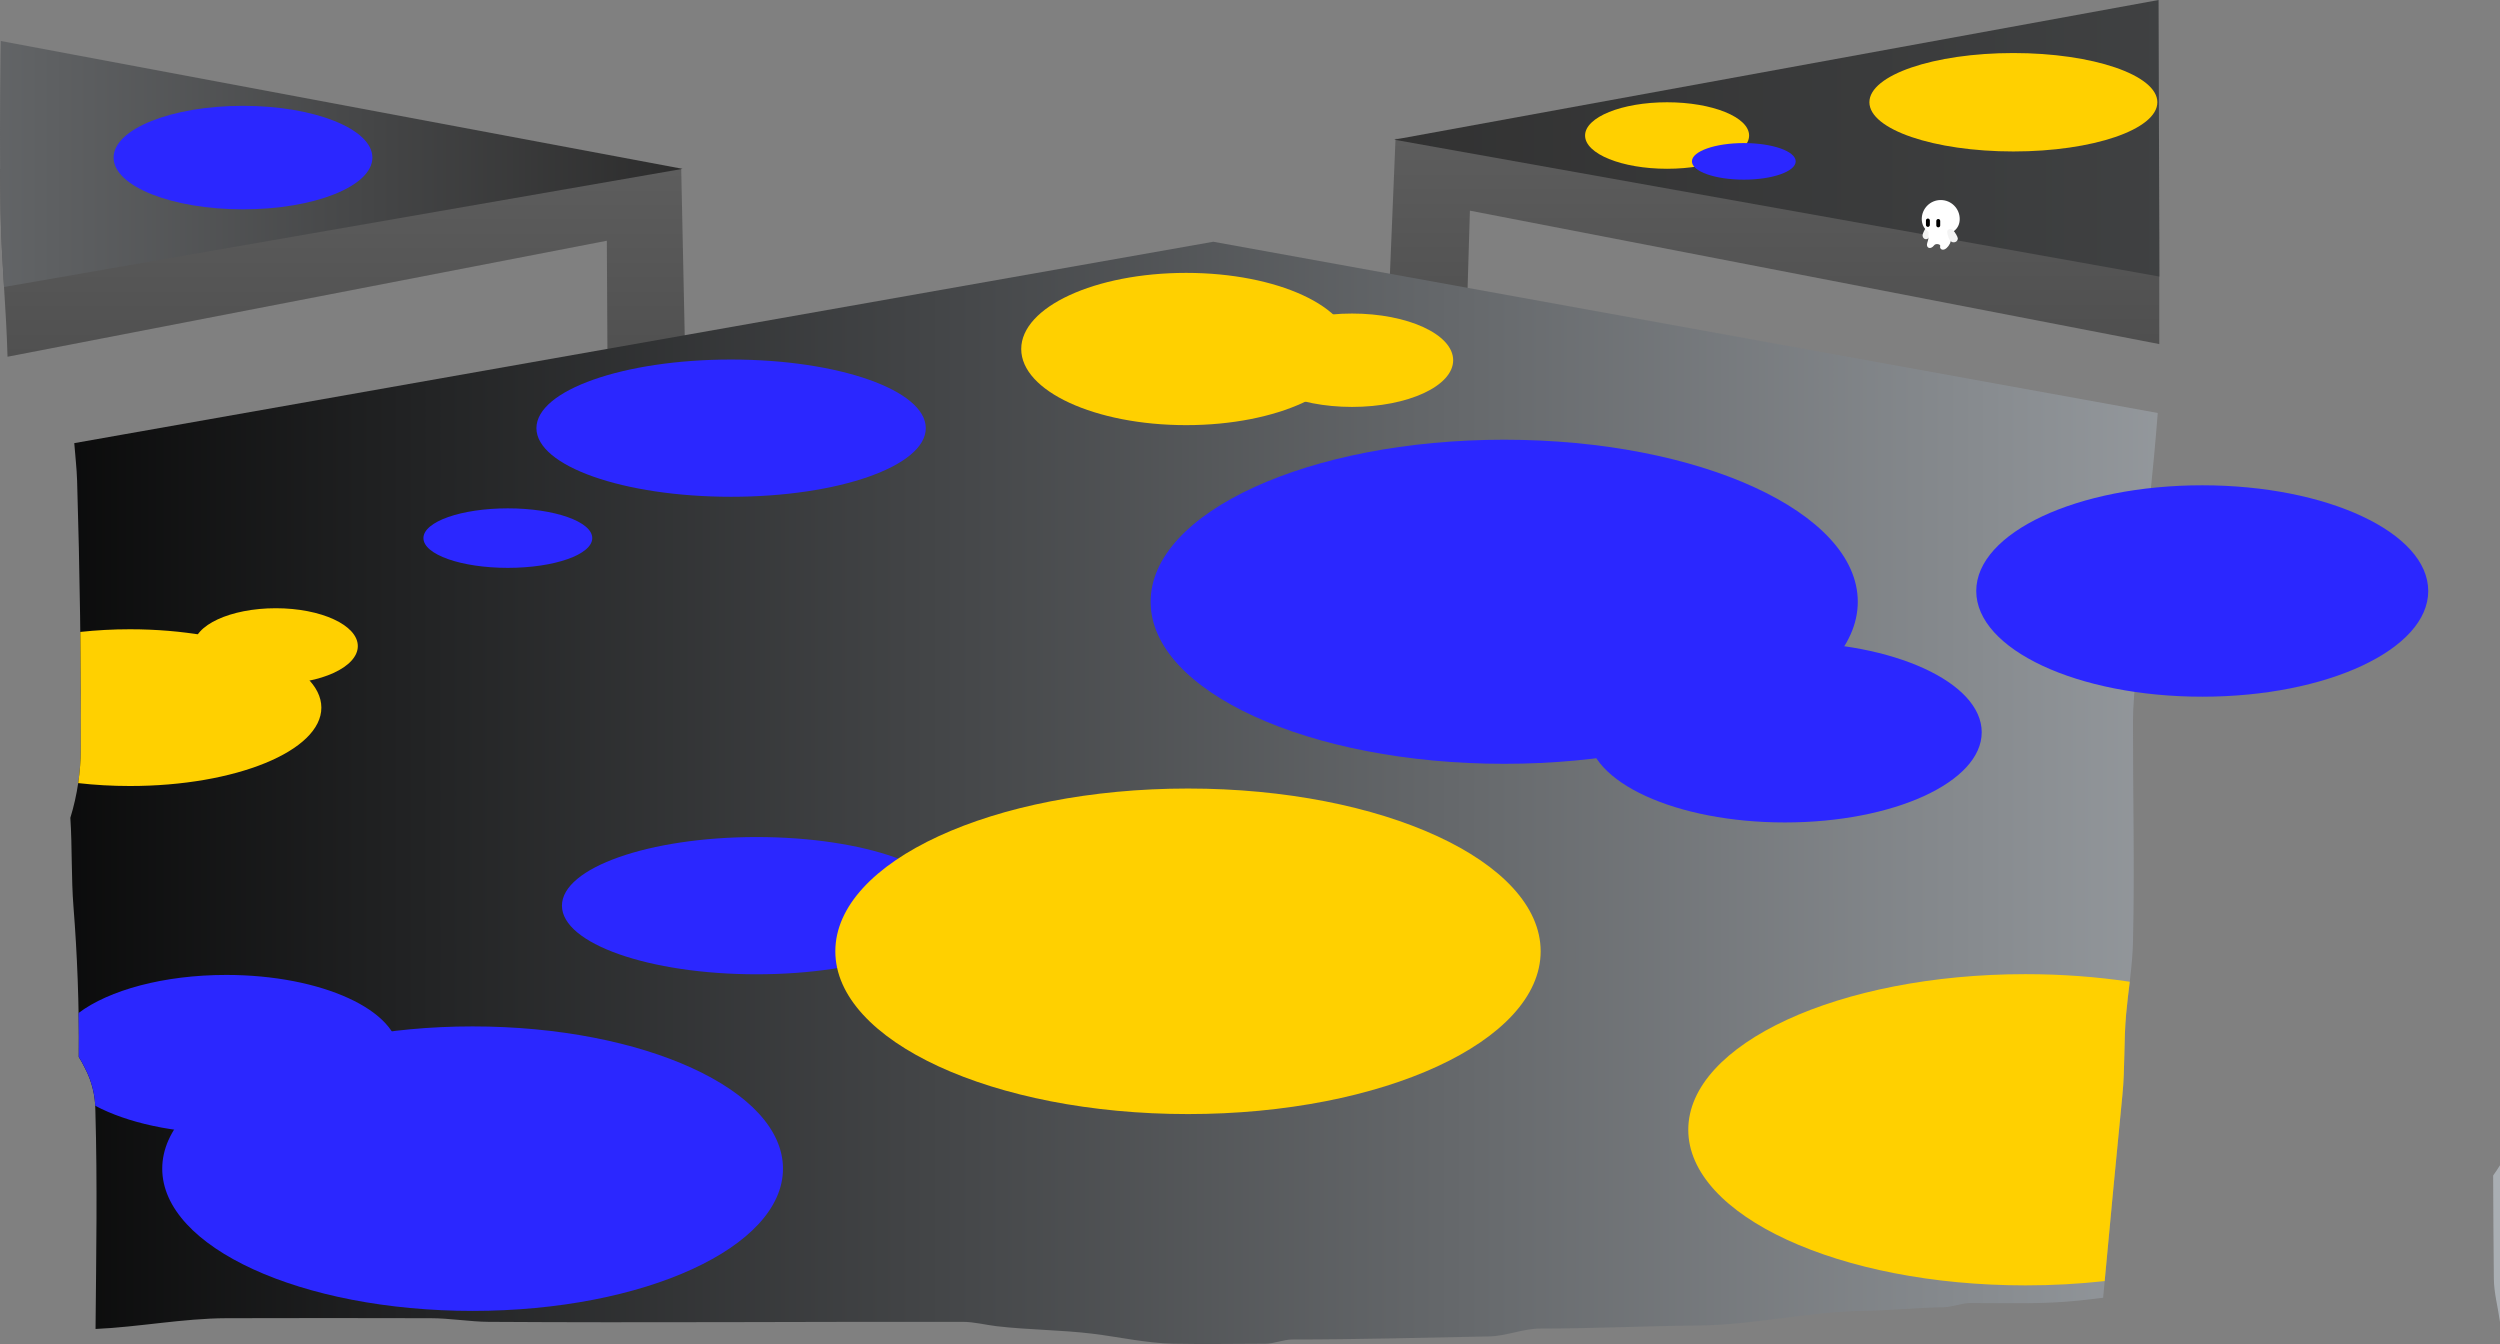 <svg version="1.1" xmlns="http://www.w3.org/2000/svg" xmlns:xlink="http://www.w3.org/1999/xlink" width="685.848" height="368.714" viewBox="0,0,685.848,368.714"><rect x="0" y="0" width="685.848" height="368.714" fill="#808080" stroke="none"/><defs><linearGradient x1="-52.745" y1="86.963" x2="-52.745" y2="221.662" gradientUnits="userSpaceOnUse" id="color-1"><stop offset="0" stop-color="#5d5d5d"/><stop offset="1" stop-color="#3b3b3b"/></linearGradient><linearGradient x1="-287.666" y1="83.463" x2="144.334" y2="83.463" gradientUnits="userSpaceOnUse" id="color-2"><stop offset="0" stop-color="#a9aeb3"/><stop offset="1" stop-color="#2c2c2c"/></linearGradient><linearGradient x1="536.629" y1="78.713" x2="536.629" y2="213.412" gradientUnits="userSpaceOnUse" id="color-3"><stop offset="0" stop-color="#5d5d5d"/><stop offset="1" stop-color="#3b3b3b"/></linearGradient><linearGradient x1="764.551" y1="106.463" x2="328.551" y2="106.463" gradientUnits="userSpaceOnUse" id="color-4"><stop offset="0" stop-color="#4d5052"/><stop offset="1" stop-color="#313131"/></linearGradient><linearGradient x1="-1725.57" y1="-990.25" x2="-1725.57" y2="-981.19" gradientUnits="userSpaceOnUse" id="color-5"><stop offset="0" stop-color="#000000" stop-opacity="0"/><stop offset="1" stop-color="#000000" stop-opacity="0"/></linearGradient><linearGradient x1="-72.076" y1="299.963" x2="642.924" y2="299.963" gradientUnits="userSpaceOnUse" id="color-6"><stop offset="0" stop-color="#000000"/><stop offset="1" stop-color="#a9aeb3"/></linearGradient><linearGradient x1="-72.076" y1="299.963" x2="642.924" y2="299.963" gradientUnits="userSpaceOnUse" id="color-7"><stop offset="0" stop-color="#000000"/><stop offset="1" stop-color="#a9aeb3"/></linearGradient><linearGradient x1="-72.076" y1="299.963" x2="642.924" y2="299.963" gradientUnits="userSpaceOnUse" id="color-8"><stop offset="0" stop-color="#000000"/><stop offset="1" stop-color="#a9aeb3"/></linearGradient><linearGradient x1="-1725.57" y1="-990.25" x2="-1725.57" y2="-981.19" gradientUnits="userSpaceOnUse" id="color-9"><stop offset="0" stop-color="#000000" stop-opacity="0"/><stop offset="1" stop-color="#000000" stop-opacity="0"/></linearGradient></defs><g transform="translate(42.924,-40.643)"><g data-paper-data="{&quot;isPaintingLayer&quot;:true}" fill-rule="nonzero" stroke-width="0" stroke-linecap="butt" stroke-linejoin="miter" stroke-miterlimit="10" stroke-dasharray="" stroke-dashoffset="0" style="mix-blend-mode: normal"><path d="M146.801,221.912l-22.646,-3.031l-0.6,-112.195l-164.415,31.822c-0.371,-13.664 -1.679,-26.199 -1.902,-39.968c-0.062,-3.859 -0.106,-7.718 -0.132,-11.578h186.854z" data-paper-data="{&quot;index&quot;:null}" fill="url(#color-1)" stroke="none"/><path d="M144.334,86.963l-186.151,32.412c-0.419,-6.833 -0.829,-13.666 -0.945,-20.834c-0.231,-14.271 -0.2,-28.547 0,-42.819c0.018,-1.276 0.037,-2.552 0.057,-3.829z" data-paper-data="{&quot;index&quot;:null}" fill="url(#color-2)" stroke="none"/><path d="M339.924,78.713h209.447c0.06,18.776 0.112,37.552 0.08,56.328l-189.122,-36.604l-3.35,111.695l-22.646,3.281z" fill="url(#color-3)" stroke="none"/><path d="M525.237,76.775c0,9.665 -15.67,17.5 -35,17.5c-19.33,0 -35,-7.835 -35,-17.5c0,-9.665 15.67,-17.5 35,-17.5c19.33,0 35,7.835 35,17.5z" fill="#ffd000" stroke="none"/><path d="M339.551,78.963l209.708,-38.32c0.051,25.29 0.178,50.579 0.199,75.869z" data-paper-data="{&quot;index&quot;:null}" fill="url(#color-4)" stroke="none"/><path d="" data-paper-data="{&quot;index&quot;:null}" fill="#343434" stroke="none"/><path d="" data-paper-data="{&quot;index&quot;:null}" fill="#343434" stroke="none"/><path d="" data-paper-data="{&quot;index&quot;:null}" fill="#ffffff" stroke="none"/><path d="" data-paper-data="{&quot;index&quot;:null}" fill="#333333" stroke="url(#color-5)"/><path d="M59.237,83.875c0,7.842 -15.894,14.2 -35.5,14.2c-19.606,0 -35.5,-6.358 -35.5,-14.2c0,-7.842 15.894,-14.2 35.5,-14.2c19.606,0 35.5,6.358 35.5,14.2z" fill="#2b27ff" stroke="none"/><path d="M289.924,106.963l259.108,46.977c-1.218,15.939 -3.096,31.898 -4.657,47.718c-0.404,4.095 0.096,8.63 -0.137,12.532c-0.266,4.442 -1.987,16.361 -2,24.085c-0.035,20.271 0.474,40.547 0,60.812c-0.155,6.634 -1.295,13.208 -1.887,19.818c-0.659,7.355 -0.281,14.686 -1.012,22.103c-1.835,18.621 -3.592,37.144 -5.292,55.659c-2.286,0.257 -4.426,0.531 -6.296,0.733c-10.126,1.089 -19.467,0.72 -30.115,0.72c-2.463,0 -5.019,1.131 -7.368,1.156c-7.408,0.079 -14.582,0.9 -22.03,1c-15.047,0.203 -30.065,3.864 -45.078,4c-14.631,0.133 -29.069,0.844 -43.525,0.844c-4.696,0 -9.381,2.071 -14.05,2.156c-17.944,0.327 -36.06,0.844 -53.95,0.844c-2.459,0 -5.028,1.152 -7.368,1.156c-8.459,0.015 -16.92,0.176 -25.377,0c-7.299,-0.152 -14.833,-1.856 -22.117,-2.749c-8.74,-1.071 -17.585,-1.028 -26.344,-2.064c-3.009,-0.356 -6.118,-1.182 -9.191,-1.187c-43.389,-0.067 -86.779,0.284 -130.168,0c-4.972,-0.033 -10.592,-0.992 -15.832,-1c-18.667,-0.027 -37.334,-0.078 -56,0c-11.988,0.05 -24.028,2.414 -35.952,2.954c0.181,-19.988 0.526,-39.977 -0.048,-59.954c0,-4.179 -1.025,-8.118 -2.838,-11.58c-0.508,-1.067 -1.08,-2.102 -1.714,-3.092c0.137,-14.356 -0.444,-28.418 -1.447,-41.104c-0.642,-8.111 -0.332,-16.376 -0.866,-24.507c1.934,-6.214 2.841,-12.83 2.866,-18.717c0.102,-24.573 -0.276,-49.151 -1.01,-73.714c-0.106,-3.528 -0.519,-6.82 -0.778,-10.354z" fill="url(#color-6)" stroke="none"/><path d="" fill="url(#color-7)" stroke="none"/><path d="M642.924,403.323c-0.553,-3.986 -1.648,-7.992 -1.687,-11.824c-0.095,-9.455 -0.156,-18.91 -0.192,-28.365c0.657,-0.915 1.283,-1.855 1.879,-2.819z" fill="url(#color-8)" stroke="none"/><path d="" data-paper-data="{&quot;index&quot;:null}" fill="#343434" stroke="none"/><path d="" data-paper-data="{&quot;index&quot;:null}" fill="#343434" stroke="none"/><path d="" data-paper-data="{&quot;index&quot;:null}" fill="#ffffff" stroke="none"/><path d="" data-paper-data="{&quot;index&quot;:null}" fill="#333333" stroke="url(#color-9)"/><path d="M45.237,234.775c0,11.874 -23.505,21.5 -52.5,21.5c-4.925,0 -9.692,-0.278 -14.212,-0.797c0.468,-3.155 0.7,-6.27 0.712,-9.203c0.045,-10.756 -0.003,-21.512 -0.131,-32.268c4.347,-0.477 8.917,-0.732 13.631,-0.732c28.995,0 52.5,9.626 52.5,21.5z" fill="#ffd000" stroke="none"/><path d="M327.738,136.391c0,11.534 -20.259,20.885 -45.25,20.885c-24.991,0 -45.25,-9.35 -45.25,-20.885c0,-11.534 20.259,-20.885 45.25,-20.885c24.991,0 45.25,9.35 45.25,20.885z" fill="#ffd000" stroke="none"/><path d="M355.738,139.468c0,7.074 -12.424,12.808 -27.75,12.808c-15.326,0 -27.75,-5.734 -27.75,-12.808c0,-7.074 12.424,-12.808 27.75,-12.808c15.326,0 27.75,5.734 27.75,12.808z" fill="#ffd000" stroke="none"/><path d="M211.054,158.103c0,10.398 -23.912,18.827 -53.408,18.827c-29.497,0 -53.408,-8.429 -53.408,-18.827c0,-10.398 23.912,-18.827 53.408,-18.827c29.497,0 53.408,8.429 53.408,18.827z" fill="#2b27ff" stroke="none"/><path d="M512.737,393.275c-51.086,0 -92.5,-19.114 -92.5,-42.692c0,-23.578 41.414,-42.692 92.5,-42.692c9.984,0 19.599,0.73 28.608,2.081c-0.349,2.976 -0.728,5.951 -0.995,8.933c-0.659,7.355 -0.281,14.686 -1.012,22.103c-1.684,17.087 -3.302,34.092 -4.871,51.083c-6.969,0.774 -14.246,1.185 -21.73,1.185z" fill="#ffd000" stroke="none"/><path d="" fill="#ffd000" stroke="none"/><g fill="#2b27ff" stroke="none"><path d="M466.738,205.731c0,24.552 -43.428,44.456 -97,44.456c-53.572,0 -97,-19.903 -97,-44.456c0,-24.552 43.428,-44.456 97,-44.456c53.572,0 97,19.903 97,44.456z"/><path d="M500.738,241.527c0,13.668 -24.177,24.748 -54,24.748c-29.823,0 -54,-11.08 -54,-24.748c0,-13.668 24.177,-24.748 54,-24.748c29.823,0 54,11.08 54,24.748z"/></g><g data-paper-data="{&quot;index&quot;:null}" fill="#2b27ff" stroke="none"><path d="M1.583,361.251c0,-21.552 38.122,-39.024 85.148,-39.024c47.026,0 85.148,17.472 85.148,39.024c0,21.552 -38.122,39.024 -85.148,39.024c-47.026,0 -85.148,-17.472 -85.148,-39.024z"/><path d="M19.14,308.104c26.18,0 47.402,9.726 47.402,21.725c0,11.998 -21.223,21.725 -47.402,21.725c-14.367,0 -27.241,-2.929 -35.934,-7.556c-0.186,-3.704 -1.179,-7.196 -2.806,-10.303c-0.508,-1.067 -1.08,-2.102 -1.714,-3.092c0.039,-4.054 0.02,-8.084 -0.049,-12.066c8.321,-6.256 23.348,-10.433 40.504,-10.433z"/></g><path d="M436.924,77.822c0,5.038 -10.074,9.122 -22.5,9.122c-12.426,0 -22.5,-4.084 -22.5,-9.122c0,-5.038 10.074,-9.122 22.5,-9.122c12.426,0 22.5,4.084 22.5,9.122z" fill="#ffd000" stroke="none"/><path d="M509.424,55.194c21.815,0 39.5,6.044 39.5,13.5c0,7.456 -17.685,13.5 -39.5,13.5c-21.815,0 -39.5,-6.044 -39.5,-13.5c0,-7.456 17.685,-13.5 39.5,-13.5z" fill="#ffd000" stroke="none"/><path d="M623.237,202.776c0,16.016 -27.758,29 -62,29c-34.242,0 -62,-12.984 -62,-29c0,-16.016 27.758,-29 62,-29c34.242,0 62,12.984 62,29z" fill="#2b27ff" stroke="none"/><path d="M55.238,217.891c0,5.735 -10.074,10.385 -22.5,10.385c-12.426,0 -22.5,-4.649 -22.5,-10.385c0,-5.735 10.074,-10.385 22.5,-10.385c12.426,0 22.5,4.649 22.5,10.385z" fill="#ffd000" stroke="none"/><path d="M119.554,188.266c0,4.509 -10.368,8.164 -23.158,8.164c-12.79,0 -23.158,-3.655 -23.158,-8.164c0,-4.509 10.368,-8.164 23.158,-8.164c12.79,0 23.158,3.655 23.158,8.164z" fill="#2b27ff" stroke="none"/><path d="M449.707,84.912c0,2.771 -6.373,5.018 -14.235,5.018c-7.862,0 -14.235,-2.247 -14.235,-5.018c0,-2.771 6.373,-5.018 14.235,-5.018c7.862,0 14.235,2.247 14.235,5.018z" fill="#2b27ff" stroke="none"/><path d="M218.054,289.103c0,10.398 -23.912,18.827 -53.408,18.827c-29.497,0 -53.408,-8.429 -53.408,-18.827c0,-10.398 23.912,-18.827 53.408,-18.827c29.497,0 53.408,8.429 53.408,18.827z" fill="#2b27ff" stroke="none"/><path d="M379.738,301.622c0,24.662 -43.316,44.654 -96.75,44.654c-53.434,0 -96.75,-19.992 -96.75,-44.654c0,-24.662 43.316,-44.654 96.75,-44.654c53.434,0 96.75,19.992 96.75,44.654z" fill="#ffd000" stroke="none"/><g stroke="none"><path d="M485.701,106.236c-0.798,0.18 -1.199,-0.514 -1.199,-1.066c0,-0.379 0.622,-1.731 1.149,-2.334c0.499,-0.571 1.316,-0.223 1.316,0.535c0,0.341 -0.225,1.73 -0.73,2.447c-0.153,0.216 -0.331,0.372 -0.536,0.418z" data-paper-data="{&quot;index&quot;:null}" fill="#f3f3f3"/><path d="M484.291,100.725c0,-2.875 2.331,-5.206 5.206,-5.206c2.875,0 5.206,2.331 5.206,5.206c0,2.875 -2.331,4.373 -5.206,4.373c-2.875,0 -5.206,-1.498 -5.206,-4.373z" fill="#ffffff"/><path d="M485.436,101.136c0,-0.297 0.241,-0.538 0.538,-0.538c0.297,0 0.538,0.241 0.538,0.538c0,0.016 -0.001,1.249 -0.002,1.264c-0.024,0.275 -0.255,0.491 -0.536,0.491c-0.282,0 -0.513,-0.216 -0.536,-0.492c-0.001,-0.015 -0.002,-1.247 -0.002,-1.263z" fill="#000000"/><path d="M487.682,107.941c-1.03,1.355 -2.376,0.723 -1.856,-0.776c0.233,-0.673 0.332,-1.105 0.316,-1.978c-0.032,-1.726 0.424,-3.433 1.825,-3.562c0.234,-0.022 0.982,0.892 1.233,0.914c0.411,0.036 2.534,-0.937 2.936,0.133c0.21,0.559 0.382,3.014 0.096,4.196c-0.199,0.819 -0.904,1.823 -1.636,2.16c-0.571,0.263 -1.214,0.064 -1.286,-0.59c-0.011,-0.1 0.077,-0.269 0.041,-0.431c-0.087,-0.397 -1.238,-0.633 -1.669,-0.066z" fill="#ffffff"/><path d="M491.266,104.267c0,-0.748 0.966,-1.091 1.556,-0.528c0.623,0.595 1.36,1.929 1.36,2.303c0,0.545 -0.474,1.23 -1.419,1.052c-1.047,-0.197 -1.497,-2.388 -1.497,-2.826z" fill="#f3f3f3"/><path d="M488.278,101.261c0,-0.297 0.241,-0.538 0.538,-0.538c0.297,0 0.538,0.241 0.538,0.538c0,0.016 -0.001,1.249 -0.002,1.264c-0.024,0.275 -0.255,0.491 -0.536,0.491c-0.282,0 -0.513,-0.216 -0.536,-0.492c-0.001,-0.015 -0.002,-1.247 -0.002,-1.263z" fill="#000000"/></g></g></g></svg>